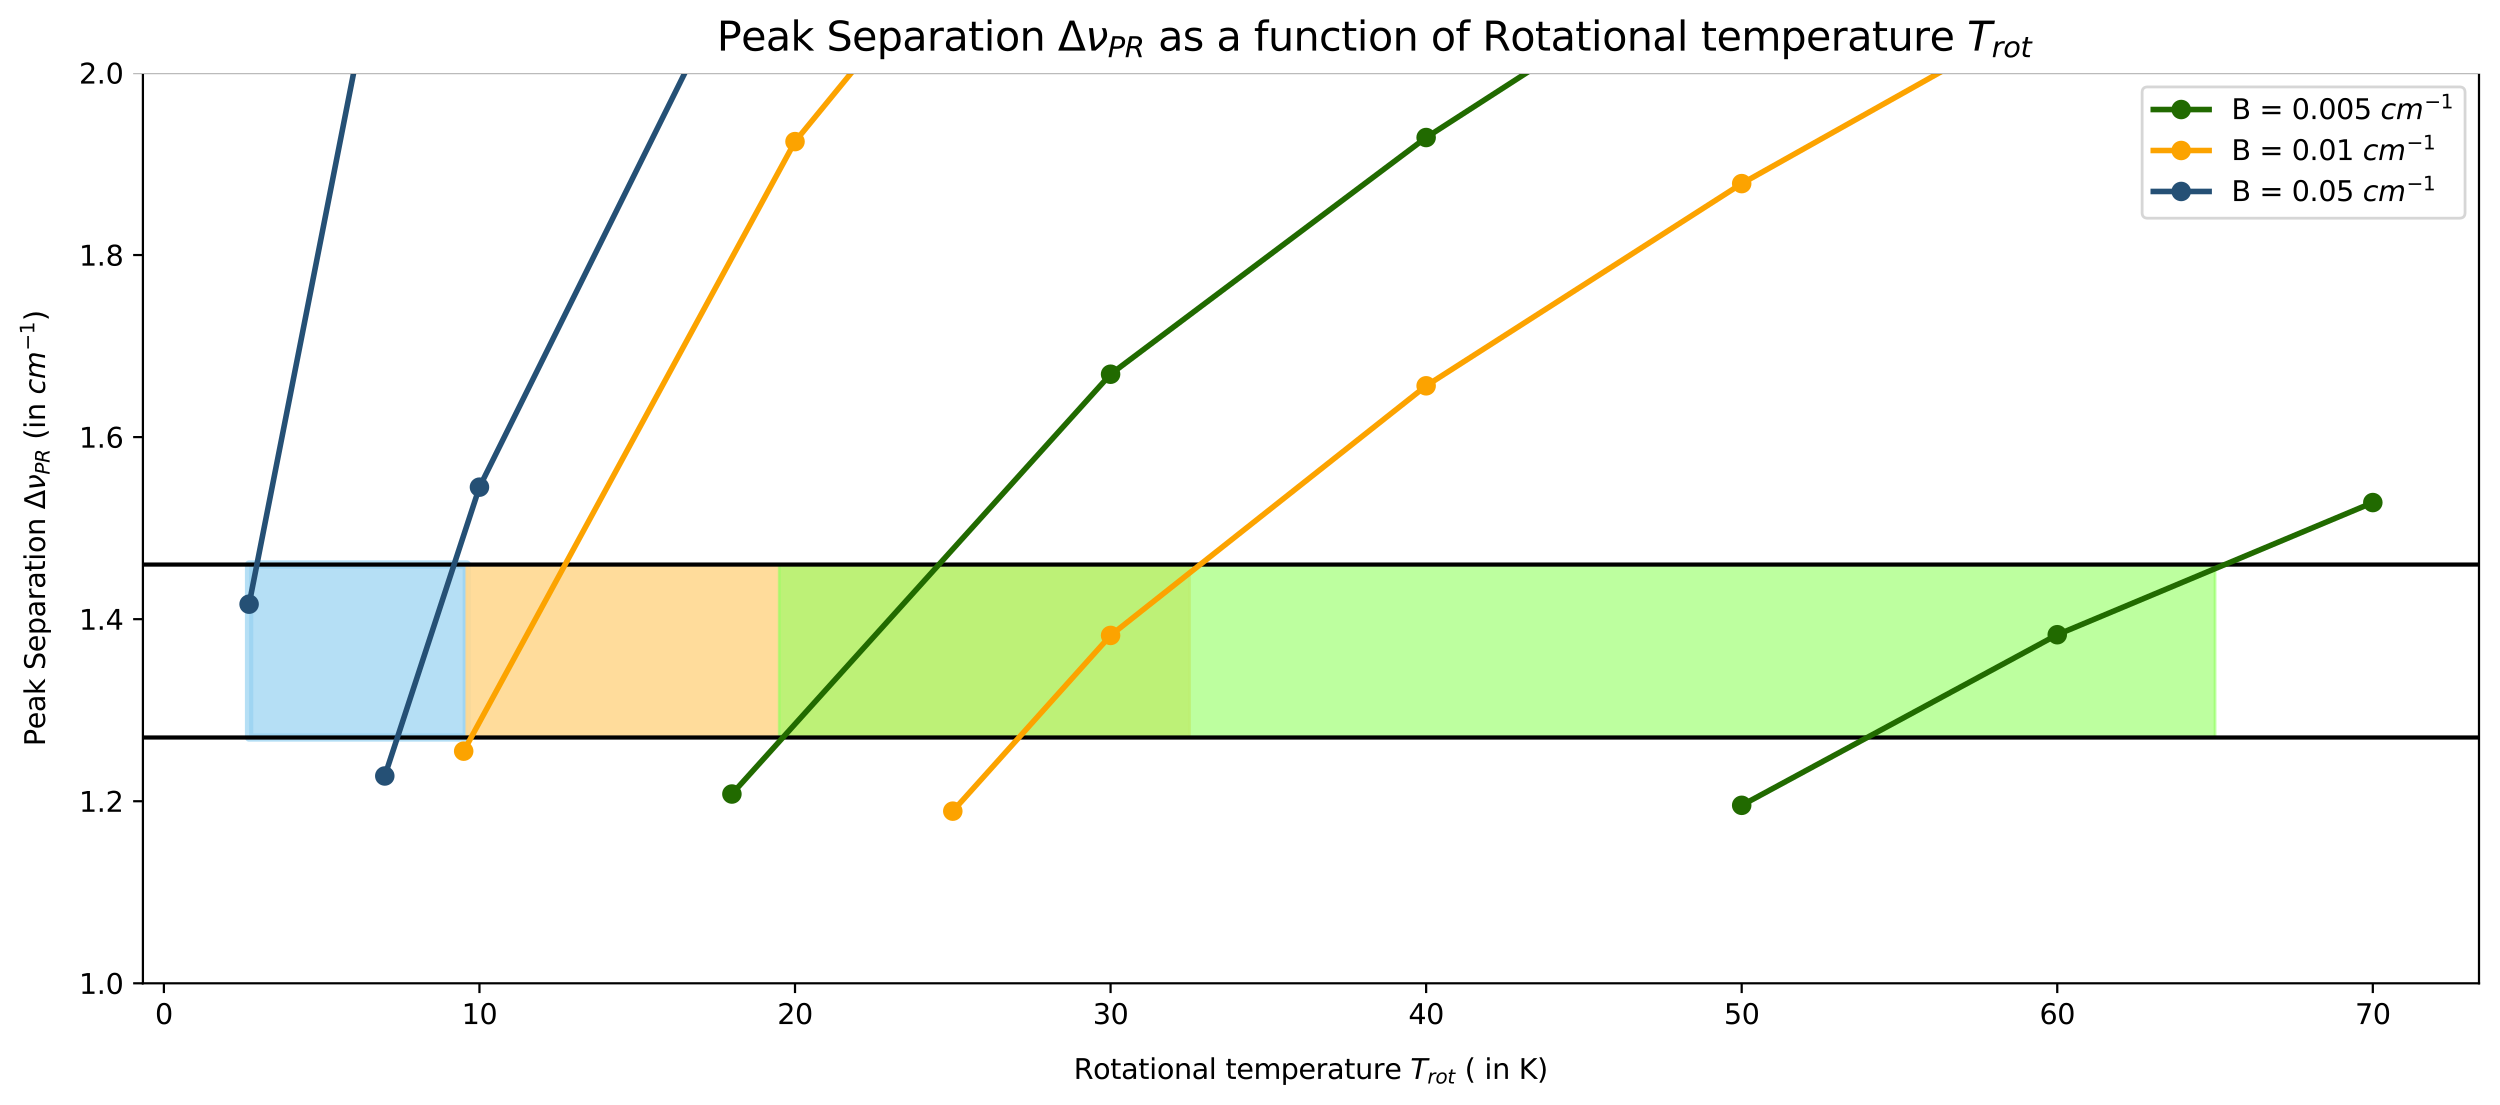 <?xml version="1.0" encoding="utf-8" standalone="no"?>
<!DOCTYPE svg PUBLIC "-//W3C//DTD SVG 1.1//EN"
  "http://www.w3.org/Graphics/SVG/1.1/DTD/svg11.dtd">
<svg height="395.882pt" version="1.1" viewBox="0 0 895.727 395.882" width="895.727pt" xmlns="http://www.w3.org/2000/svg" xmlns:xlink="http://www.w3.org/1999/xlink">
 <defs>
  <style type="text/css">*{stroke-linecap:butt;stroke-linejoin:round;}</style>
 </defs>
 <g id="figure_1">
  <g id="patch_1">
   <path d="M 0 395.882 
L 895.727 395.882 
L 895.727 0 
L 0 0 
z
" style="fill:#ffffff;"/>
  </g>
  <g id="axes_1">
   <g id="patch_2">
    <path d="M 51.203 352.304 
L 888.203 352.304 
L 888.203 26.144 
L 51.203 26.144 
z
" style="fill:#ffffff;"/>
   </g>
   <g id="patch_3">
    <path clip-path="url(#p1bd9236090)" d="M 89.249 264.241 
L 167.262 264.241 
L 167.262 202.27 
L 89.249 202.27 
z
" style="fill:#96d2f1;opacity:0.7;stroke:#96d2f1;stroke-linejoin:miter;stroke-width:3;"/>
   </g>
   <g id="patch_4">
    <path clip-path="url(#p1bd9236090)" d="M 167.262 264.241 
L 426.174 264.241 
L 426.174 202.27 
L 167.262 202.27 
z
" style="fill:#ffd890;opacity:0.9;stroke:#ffd890;stroke-linejoin:miter;"/>
   </g>
   <g id="patch_5">
    <path clip-path="url(#p1bd9236090)" d="M 279.193 264.241 
L 793.627 264.241 
L 793.627 202.27 
L 279.193 202.27 
z
" style="fill:#91ff5f;opacity:0.6;stroke:#91ff5f;stroke-linejoin:miter;"/>
   </g>
   <g id="matplotlib.axis_1">
    <g id="xtick_1">
     <g id="line2d_1">
      <defs>
       <path d="M 0 0 
L 0 3.5 
" id="m52e0d3f73a" style="stroke:#000000;stroke-width:0.8;"/>
      </defs>
      <g>
       <use style="stroke:#000000;stroke-width:0.8;" x="58.722" xlink:href="#m52e0d3f73a" y="352.304"/>
      </g>
     </g>
     <g id="text_1">
      <!-- 0 -->
      <g transform="translate(55.541 366.902)scale(0.1 -0.1)">
       <defs>
        <path d="M 2034 4250 
Q 1547 4250 1301 3770 
Q 1056 3291 1056 2328 
Q 1056 1369 1301 889 
Q 1547 409 2034 409 
Q 2525 409 2770 889 
Q 3016 1369 3016 2328 
Q 3016 3291 2770 3770 
Q 2525 4250 2034 4250 
z
M 2034 4750 
Q 2819 4750 3233 4129 
Q 3647 3509 3647 2328 
Q 3647 1150 3233 529 
Q 2819 -91 2034 -91 
Q 1250 -91 836 529 
Q 422 1150 422 2328 
Q 422 3509 836 4129 
Q 1250 4750 2034 4750 
z
" id="DejaVuSans-30" transform="scale(0.016)"/>
       </defs>
       <use xlink:href="#DejaVuSans-30"/>
      </g>
     </g>
    </g>
    <g id="xtick_2">
     <g id="line2d_2">
      <g>
       <use style="stroke:#000000;stroke-width:0.8;" x="171.784" xlink:href="#m52e0d3f73a" y="352.304"/>
      </g>
     </g>
     <g id="text_2">
      <!-- 10 -->
      <g transform="translate(165.422 366.902)scale(0.1 -0.1)">
       <defs>
        <path d="M 794 531 
L 1825 531 
L 1825 4091 
L 703 3866 
L 703 4441 
L 1819 4666 
L 2450 4666 
L 2450 531 
L 3481 531 
L 3481 0 
L 794 0 
L 794 531 
z
" id="DejaVuSans-31" transform="scale(0.016)"/>
       </defs>
       <use xlink:href="#DejaVuSans-31"/>
       <use x="63.623" xlink:href="#DejaVuSans-30"/>
      </g>
     </g>
    </g>
    <g id="xtick_3">
     <g id="line2d_3">
      <g>
       <use style="stroke:#000000;stroke-width:0.8;" x="284.846" xlink:href="#m52e0d3f73a" y="352.304"/>
      </g>
     </g>
     <g id="text_3">
      <!-- 20 -->
      <g transform="translate(278.484 366.902)scale(0.1 -0.1)">
       <defs>
        <path d="M 1228 531 
L 3431 531 
L 3431 0 
L 469 0 
L 469 531 
Q 828 903 1448 1529 
Q 2069 2156 2228 2338 
Q 2531 2678 2651 2914 
Q 2772 3150 2772 3378 
Q 2772 3750 2511 3984 
Q 2250 4219 1831 4219 
Q 1534 4219 1204 4116 
Q 875 4013 500 3803 
L 500 4441 
Q 881 4594 1212 4672 
Q 1544 4750 1819 4750 
Q 2544 4750 2975 4387 
Q 3406 4025 3406 3419 
Q 3406 3131 3298 2873 
Q 3191 2616 2906 2266 
Q 2828 2175 2409 1742 
Q 1991 1309 1228 531 
z
" id="DejaVuSans-32" transform="scale(0.016)"/>
       </defs>
       <use xlink:href="#DejaVuSans-32"/>
       <use x="63.623" xlink:href="#DejaVuSans-30"/>
      </g>
     </g>
    </g>
    <g id="xtick_4">
     <g id="line2d_4">
      <g>
       <use style="stroke:#000000;stroke-width:0.8;" x="397.909" xlink:href="#m52e0d3f73a" y="352.304"/>
      </g>
     </g>
     <g id="text_4">
      <!-- 30 -->
      <g transform="translate(391.546 366.902)scale(0.1 -0.1)">
       <defs>
        <path d="M 2597 2516 
Q 3050 2419 3304 2112 
Q 3559 1806 3559 1356 
Q 3559 666 3084 287 
Q 2609 -91 1734 -91 
Q 1441 -91 1130 -33 
Q 819 25 488 141 
L 488 750 
Q 750 597 1062 519 
Q 1375 441 1716 441 
Q 2309 441 2620 675 
Q 2931 909 2931 1356 
Q 2931 1769 2642 2001 
Q 2353 2234 1838 2234 
L 1294 2234 
L 1294 2753 
L 1863 2753 
Q 2328 2753 2575 2939 
Q 2822 3125 2822 3475 
Q 2822 3834 2567 4026 
Q 2313 4219 1838 4219 
Q 1578 4219 1281 4162 
Q 984 4106 628 3988 
L 628 4550 
Q 988 4650 1302 4700 
Q 1616 4750 1894 4750 
Q 2613 4750 3031 4423 
Q 3450 4097 3450 3541 
Q 3450 3153 3228 2886 
Q 3006 2619 2597 2516 
z
" id="DejaVuSans-33" transform="scale(0.016)"/>
       </defs>
       <use xlink:href="#DejaVuSans-33"/>
       <use x="63.623" xlink:href="#DejaVuSans-30"/>
      </g>
     </g>
    </g>
    <g id="xtick_5">
     <g id="line2d_5">
      <g>
       <use style="stroke:#000000;stroke-width:0.8;" x="510.971" xlink:href="#m52e0d3f73a" y="352.304"/>
      </g>
     </g>
     <g id="text_5">
      <!-- 40 -->
      <g transform="translate(504.608 366.902)scale(0.1 -0.1)">
       <defs>
        <path d="M 2419 4116 
L 825 1625 
L 2419 1625 
L 2419 4116 
z
M 2253 4666 
L 3047 4666 
L 3047 1625 
L 3713 1625 
L 3713 1100 
L 3047 1100 
L 3047 0 
L 2419 0 
L 2419 1100 
L 313 1100 
L 313 1709 
L 2253 4666 
z
" id="DejaVuSans-34" transform="scale(0.016)"/>
       </defs>
       <use xlink:href="#DejaVuSans-34"/>
       <use x="63.623" xlink:href="#DejaVuSans-30"/>
      </g>
     </g>
    </g>
    <g id="xtick_6">
     <g id="line2d_6">
      <g>
       <use style="stroke:#000000;stroke-width:0.8;" x="624.033" xlink:href="#m52e0d3f73a" y="352.304"/>
      </g>
     </g>
     <g id="text_6">
      <!-- 50 -->
      <g transform="translate(617.671 366.902)scale(0.1 -0.1)">
       <defs>
        <path d="M 691 4666 
L 3169 4666 
L 3169 4134 
L 1269 4134 
L 1269 2991 
Q 1406 3038 1543 3061 
Q 1681 3084 1819 3084 
Q 2600 3084 3056 2656 
Q 3513 2228 3513 1497 
Q 3513 744 3044 326 
Q 2575 -91 1722 -91 
Q 1428 -91 1123 -41 
Q 819 9 494 109 
L 494 744 
Q 775 591 1075 516 
Q 1375 441 1709 441 
Q 2250 441 2565 725 
Q 2881 1009 2881 1497 
Q 2881 1984 2565 2268 
Q 2250 2553 1709 2553 
Q 1456 2553 1204 2497 
Q 953 2441 691 2322 
L 691 4666 
z
" id="DejaVuSans-35" transform="scale(0.016)"/>
       </defs>
       <use xlink:href="#DejaVuSans-35"/>
       <use x="63.623" xlink:href="#DejaVuSans-30"/>
      </g>
     </g>
    </g>
    <g id="xtick_7">
     <g id="line2d_7">
      <g>
       <use style="stroke:#000000;stroke-width:0.8;" x="737.095" xlink:href="#m52e0d3f73a" y="352.304"/>
      </g>
     </g>
     <g id="text_7">
      <!-- 60 -->
      <g transform="translate(730.733 366.902)scale(0.1 -0.1)">
       <defs>
        <path d="M 2113 2584 
Q 1688 2584 1439 2293 
Q 1191 2003 1191 1497 
Q 1191 994 1439 701 
Q 1688 409 2113 409 
Q 2538 409 2786 701 
Q 3034 994 3034 1497 
Q 3034 2003 2786 2293 
Q 2538 2584 2113 2584 
z
M 3366 4563 
L 3366 3988 
Q 3128 4100 2886 4159 
Q 2644 4219 2406 4219 
Q 1781 4219 1451 3797 
Q 1122 3375 1075 2522 
Q 1259 2794 1537 2939 
Q 1816 3084 2150 3084 
Q 2853 3084 3261 2657 
Q 3669 2231 3669 1497 
Q 3669 778 3244 343 
Q 2819 -91 2113 -91 
Q 1303 -91 875 529 
Q 447 1150 447 2328 
Q 447 3434 972 4092 
Q 1497 4750 2381 4750 
Q 2619 4750 2861 4703 
Q 3103 4656 3366 4563 
z
" id="DejaVuSans-36" transform="scale(0.016)"/>
       </defs>
       <use xlink:href="#DejaVuSans-36"/>
       <use x="63.623" xlink:href="#DejaVuSans-30"/>
      </g>
     </g>
    </g>
    <g id="xtick_8">
     <g id="line2d_8">
      <g>
       <use style="stroke:#000000;stroke-width:0.8;" x="850.158" xlink:href="#m52e0d3f73a" y="352.304"/>
      </g>
     </g>
     <g id="text_8">
      <!-- 70 -->
      <g transform="translate(843.795 366.902)scale(0.1 -0.1)">
       <defs>
        <path d="M 525 4666 
L 3525 4666 
L 3525 4397 
L 1831 0 
L 1172 0 
L 2766 4134 
L 525 4134 
L 525 4666 
z
" id="DejaVuSans-37" transform="scale(0.016)"/>
       </defs>
       <use xlink:href="#DejaVuSans-37"/>
       <use x="63.623" xlink:href="#DejaVuSans-30"/>
      </g>
     </g>
    </g>
    <g id="text_9">
     <!-- Rotational temperature $T_{rot}$ ( in K) -->
     <g transform="translate(384.703 386.582)scale(0.1 -0.1)">
      <defs>
       <path d="M 2841 2188 
Q 3044 2119 3236 1894 
Q 3428 1669 3622 1275 
L 4263 0 
L 3584 0 
L 2988 1197 
Q 2756 1666 2539 1819 
Q 2322 1972 1947 1972 
L 1259 1972 
L 1259 0 
L 628 0 
L 628 4666 
L 2053 4666 
Q 2853 4666 3247 4331 
Q 3641 3997 3641 3322 
Q 3641 2881 3436 2590 
Q 3231 2300 2841 2188 
z
M 1259 4147 
L 1259 2491 
L 2053 2491 
Q 2509 2491 2742 2702 
Q 2975 2913 2975 3322 
Q 2975 3731 2742 3939 
Q 2509 4147 2053 4147 
L 1259 4147 
z
" id="DejaVuSans-52" transform="scale(0.016)"/>
       <path d="M 1959 3097 
Q 1497 3097 1228 2736 
Q 959 2375 959 1747 
Q 959 1119 1226 758 
Q 1494 397 1959 397 
Q 2419 397 2687 759 
Q 2956 1122 2956 1747 
Q 2956 2369 2687 2733 
Q 2419 3097 1959 3097 
z
M 1959 3584 
Q 2709 3584 3137 3096 
Q 3566 2609 3566 1747 
Q 3566 888 3137 398 
Q 2709 -91 1959 -91 
Q 1206 -91 779 398 
Q 353 888 353 1747 
Q 353 2609 779 3096 
Q 1206 3584 1959 3584 
z
" id="DejaVuSans-6f" transform="scale(0.016)"/>
       <path d="M 1172 4494 
L 1172 3500 
L 2356 3500 
L 2356 3053 
L 1172 3053 
L 1172 1153 
Q 1172 725 1289 603 
Q 1406 481 1766 481 
L 2356 481 
L 2356 0 
L 1766 0 
Q 1100 0 847 248 
Q 594 497 594 1153 
L 594 3053 
L 172 3053 
L 172 3500 
L 594 3500 
L 594 4494 
L 1172 4494 
z
" id="DejaVuSans-74" transform="scale(0.016)"/>
       <path d="M 2194 1759 
Q 1497 1759 1228 1600 
Q 959 1441 959 1056 
Q 959 750 1161 570 
Q 1363 391 1709 391 
Q 2188 391 2477 730 
Q 2766 1069 2766 1631 
L 2766 1759 
L 2194 1759 
z
M 3341 1997 
L 3341 0 
L 2766 0 
L 2766 531 
Q 2569 213 2275 61 
Q 1981 -91 1556 -91 
Q 1019 -91 701 211 
Q 384 513 384 1019 
Q 384 1609 779 1909 
Q 1175 2209 1959 2209 
L 2766 2209 
L 2766 2266 
Q 2766 2663 2505 2880 
Q 2244 3097 1772 3097 
Q 1472 3097 1187 3025 
Q 903 2953 641 2809 
L 641 3341 
Q 956 3463 1253 3523 
Q 1550 3584 1831 3584 
Q 2591 3584 2966 3190 
Q 3341 2797 3341 1997 
z
" id="DejaVuSans-61" transform="scale(0.016)"/>
       <path d="M 603 3500 
L 1178 3500 
L 1178 0 
L 603 0 
L 603 3500 
z
M 603 4863 
L 1178 4863 
L 1178 4134 
L 603 4134 
L 603 4863 
z
" id="DejaVuSans-69" transform="scale(0.016)"/>
       <path d="M 3513 2113 
L 3513 0 
L 2938 0 
L 2938 2094 
Q 2938 2591 2744 2837 
Q 2550 3084 2163 3084 
Q 1697 3084 1428 2787 
Q 1159 2491 1159 1978 
L 1159 0 
L 581 0 
L 581 3500 
L 1159 3500 
L 1159 2956 
Q 1366 3272 1645 3428 
Q 1925 3584 2291 3584 
Q 2894 3584 3203 3211 
Q 3513 2838 3513 2113 
z
" id="DejaVuSans-6e" transform="scale(0.016)"/>
       <path d="M 603 4863 
L 1178 4863 
L 1178 0 
L 603 0 
L 603 4863 
z
" id="DejaVuSans-6c" transform="scale(0.016)"/>
       <path id="DejaVuSans-20" transform="scale(0.016)"/>
       <path d="M 3597 1894 
L 3597 1613 
L 953 1613 
Q 991 1019 1311 708 
Q 1631 397 2203 397 
Q 2534 397 2845 478 
Q 3156 559 3463 722 
L 3463 178 
Q 3153 47 2828 -22 
Q 2503 -91 2169 -91 
Q 1331 -91 842 396 
Q 353 884 353 1716 
Q 353 2575 817 3079 
Q 1281 3584 2069 3584 
Q 2775 3584 3186 3129 
Q 3597 2675 3597 1894 
z
M 3022 2063 
Q 3016 2534 2758 2815 
Q 2500 3097 2075 3097 
Q 1594 3097 1305 2825 
Q 1016 2553 972 2059 
L 3022 2063 
z
" id="DejaVuSans-65" transform="scale(0.016)"/>
       <path d="M 3328 2828 
Q 3544 3216 3844 3400 
Q 4144 3584 4550 3584 
Q 5097 3584 5394 3201 
Q 5691 2819 5691 2113 
L 5691 0 
L 5113 0 
L 5113 2094 
Q 5113 2597 4934 2840 
Q 4756 3084 4391 3084 
Q 3944 3084 3684 2787 
Q 3425 2491 3425 1978 
L 3425 0 
L 2847 0 
L 2847 2094 
Q 2847 2600 2669 2842 
Q 2491 3084 2119 3084 
Q 1678 3084 1418 2786 
Q 1159 2488 1159 1978 
L 1159 0 
L 581 0 
L 581 3500 
L 1159 3500 
L 1159 2956 
Q 1356 3278 1631 3431 
Q 1906 3584 2284 3584 
Q 2666 3584 2933 3390 
Q 3200 3197 3328 2828 
z
" id="DejaVuSans-6d" transform="scale(0.016)"/>
       <path d="M 1159 525 
L 1159 -1331 
L 581 -1331 
L 581 3500 
L 1159 3500 
L 1159 2969 
Q 1341 3281 1617 3432 
Q 1894 3584 2278 3584 
Q 2916 3584 3314 3078 
Q 3713 2572 3713 1747 
Q 3713 922 3314 415 
Q 2916 -91 2278 -91 
Q 1894 -91 1617 61 
Q 1341 213 1159 525 
z
M 3116 1747 
Q 3116 2381 2855 2742 
Q 2594 3103 2138 3103 
Q 1681 3103 1420 2742 
Q 1159 2381 1159 1747 
Q 1159 1113 1420 752 
Q 1681 391 2138 391 
Q 2594 391 2855 752 
Q 3116 1113 3116 1747 
z
" id="DejaVuSans-70" transform="scale(0.016)"/>
       <path d="M 2631 2963 
Q 2534 3019 2420 3045 
Q 2306 3072 2169 3072 
Q 1681 3072 1420 2755 
Q 1159 2438 1159 1844 
L 1159 0 
L 581 0 
L 581 3500 
L 1159 3500 
L 1159 2956 
Q 1341 3275 1631 3429 
Q 1922 3584 2338 3584 
Q 2397 3584 2469 3576 
Q 2541 3569 2628 3553 
L 2631 2963 
z
" id="DejaVuSans-72" transform="scale(0.016)"/>
       <path d="M 544 1381 
L 544 3500 
L 1119 3500 
L 1119 1403 
Q 1119 906 1312 657 
Q 1506 409 1894 409 
Q 2359 409 2629 706 
Q 2900 1003 2900 1516 
L 2900 3500 
L 3475 3500 
L 3475 0 
L 2900 0 
L 2900 538 
Q 2691 219 2414 64 
Q 2138 -91 1772 -91 
Q 1169 -91 856 284 
Q 544 659 544 1381 
z
M 1991 3584 
L 1991 3584 
z
" id="DejaVuSans-75" transform="scale(0.016)"/>
       <path d="M 378 4666 
L 4325 4666 
L 4225 4134 
L 2559 4134 
L 1759 0 
L 1125 0 
L 1925 4134 
L 275 4134 
L 378 4666 
z
" id="DejaVuSans-Oblique-54" transform="scale(0.016)"/>
       <path d="M 2853 2969 
Q 2766 3016 2653 3041 
Q 2541 3066 2413 3066 
Q 1953 3066 1609 2717 
Q 1266 2369 1153 1784 
L 800 0 
L 225 0 
L 909 3500 
L 1484 3500 
L 1375 2956 
Q 1603 3259 1920 3421 
Q 2238 3584 2597 3584 
Q 2691 3584 2781 3573 
Q 2872 3563 2963 3538 
L 2853 2969 
z
" id="DejaVuSans-Oblique-72" transform="scale(0.016)"/>
       <path d="M 1625 -91 
Q 1009 -91 651 289 
Q 294 669 294 1325 
Q 294 1706 417 2101 
Q 541 2497 738 2766 
Q 1047 3184 1428 3384 
Q 1809 3584 2291 3584 
Q 2888 3584 3255 3212 
Q 3622 2841 3622 2241 
Q 3622 1825 3500 1412 
Q 3378 1000 3181 728 
Q 2875 309 2494 109 
Q 2113 -91 1625 -91 
z
M 891 1344 
Q 891 869 1089 633 
Q 1288 397 1691 397 
Q 2269 397 2648 901 
Q 3028 1406 3028 2181 
Q 3028 2634 2825 2865 
Q 2622 3097 2228 3097 
Q 1903 3097 1650 2945 
Q 1397 2794 1197 2484 
Q 1050 2253 970 1956 
Q 891 1659 891 1344 
z
" id="DejaVuSans-Oblique-6f" transform="scale(0.016)"/>
       <path d="M 2706 3500 
L 2619 3053 
L 1472 3053 
L 1100 1153 
Q 1081 1047 1072 975 
Q 1063 903 1063 863 
Q 1063 663 1183 572 
Q 1303 481 1569 481 
L 2150 481 
L 2053 0 
L 1503 0 
Q 991 0 739 200 
Q 488 400 488 806 
Q 488 878 497 964 
Q 506 1050 525 1153 
L 897 3053 
L 409 3053 
L 500 3500 
L 978 3500 
L 1172 4494 
L 1747 4494 
L 1556 3500 
L 2706 3500 
z
" id="DejaVuSans-Oblique-74" transform="scale(0.016)"/>
       <path d="M 1984 4856 
Q 1566 4138 1362 3434 
Q 1159 2731 1159 2009 
Q 1159 1288 1364 580 
Q 1569 -128 1984 -844 
L 1484 -844 
Q 1016 -109 783 600 
Q 550 1309 550 2009 
Q 550 2706 781 3412 
Q 1013 4119 1484 4856 
L 1984 4856 
z
" id="DejaVuSans-28" transform="scale(0.016)"/>
       <path d="M 628 4666 
L 1259 4666 
L 1259 2694 
L 3353 4666 
L 4166 4666 
L 1850 2491 
L 4331 0 
L 3500 0 
L 1259 2247 
L 1259 0 
L 628 0 
L 628 4666 
z
" id="DejaVuSans-4b" transform="scale(0.016)"/>
       <path d="M 513 4856 
L 1013 4856 
Q 1481 4119 1714 3412 
Q 1947 2706 1947 2009 
Q 1947 1309 1714 600 
Q 1481 -109 1013 -844 
L 513 -844 
Q 928 -128 1133 580 
Q 1338 1288 1338 2009 
Q 1338 2731 1133 3434 
Q 928 4138 513 4856 
z
" id="DejaVuSans-29" transform="scale(0.016)"/>
      </defs>
      <use transform="translate(0 0.016)" xlink:href="#DejaVuSans-52"/>
      <use transform="translate(69.482 0.016)" xlink:href="#DejaVuSans-6f"/>
      <use transform="translate(130.664 0.016)" xlink:href="#DejaVuSans-74"/>
      <use transform="translate(169.873 0.016)" xlink:href="#DejaVuSans-61"/>
      <use transform="translate(231.152 0.016)" xlink:href="#DejaVuSans-74"/>
      <use transform="translate(270.361 0.016)" xlink:href="#DejaVuSans-69"/>
      <use transform="translate(298.145 0.016)" xlink:href="#DejaVuSans-6f"/>
      <use transform="translate(359.326 0.016)" xlink:href="#DejaVuSans-6e"/>
      <use transform="translate(422.705 0.016)" xlink:href="#DejaVuSans-61"/>
      <use transform="translate(483.984 0.016)" xlink:href="#DejaVuSans-6c"/>
      <use transform="translate(511.768 0.016)" xlink:href="#DejaVuSans-20"/>
      <use transform="translate(543.555 0.016)" xlink:href="#DejaVuSans-74"/>
      <use transform="translate(582.764 0.016)" xlink:href="#DejaVuSans-65"/>
      <use transform="translate(644.287 0.016)" xlink:href="#DejaVuSans-6d"/>
      <use transform="translate(741.699 0.016)" xlink:href="#DejaVuSans-70"/>
      <use transform="translate(805.176 0.016)" xlink:href="#DejaVuSans-65"/>
      <use transform="translate(866.699 0.016)" xlink:href="#DejaVuSans-72"/>
      <use transform="translate(907.812 0.016)" xlink:href="#DejaVuSans-61"/>
      <use transform="translate(969.092 0.016)" xlink:href="#DejaVuSans-74"/>
      <use transform="translate(1008.301 0.016)" xlink:href="#DejaVuSans-75"/>
      <use transform="translate(1071.68 0.016)" xlink:href="#DejaVuSans-72"/>
      <use transform="translate(1112.793 0.016)" xlink:href="#DejaVuSans-65"/>
      <use transform="translate(1174.316 0.016)" xlink:href="#DejaVuSans-20"/>
      <use transform="translate(1206.104 0.016)" xlink:href="#DejaVuSans-Oblique-54"/>
      <use transform="translate(1267.188 -16.391)scale(0.7)" xlink:href="#DejaVuSans-Oblique-72"/>
      <use transform="translate(1295.967 -16.391)scale(0.7)" xlink:href="#DejaVuSans-Oblique-6f"/>
      <use transform="translate(1338.794 -16.391)scale(0.7)" xlink:href="#DejaVuSans-Oblique-74"/>
      <use transform="translate(1368.975 0.016)" xlink:href="#DejaVuSans-20"/>
      <use transform="translate(1400.762 0.016)" xlink:href="#DejaVuSans-28"/>
      <use transform="translate(1439.775 0.016)" xlink:href="#DejaVuSans-20"/>
      <use transform="translate(1471.562 0.016)" xlink:href="#DejaVuSans-69"/>
      <use transform="translate(1499.346 0.016)" xlink:href="#DejaVuSans-6e"/>
      <use transform="translate(1562.725 0.016)" xlink:href="#DejaVuSans-20"/>
      <use transform="translate(1594.512 0.016)" xlink:href="#DejaVuSans-4b"/>
      <use transform="translate(1660.088 0.016)" xlink:href="#DejaVuSans-29"/>
     </g>
    </g>
   </g>
   <g id="matplotlib.axis_2">
    <g id="ytick_1">
     <g id="line2d_9">
      <defs>
       <path d="M 0 0 
L -3.5 0 
" id="mdbff231bbb" style="stroke:#000000;stroke-width:0.8;"/>
      </defs>
      <g>
       <use style="stroke:#000000;stroke-width:0.8;" x="51.203" xlink:href="#mdbff231bbb" y="352.304"/>
      </g>
     </g>
     <g id="text_10">
      <!-- 1.0 -->
      <g transform="translate(28.3 356.103)scale(0.1 -0.1)">
       <defs>
        <path d="M 684 794 
L 1344 794 
L 1344 0 
L 684 0 
L 684 794 
z
" id="DejaVuSans-2e" transform="scale(0.016)"/>
       </defs>
       <use xlink:href="#DejaVuSans-31"/>
       <use x="63.623" xlink:href="#DejaVuSans-2e"/>
       <use x="95.41" xlink:href="#DejaVuSans-30"/>
      </g>
     </g>
    </g>
    <g id="ytick_2">
     <g id="line2d_10">
      <g>
       <use style="stroke:#000000;stroke-width:0.8;" x="51.203" xlink:href="#mdbff231bbb" y="287.072"/>
      </g>
     </g>
     <g id="text_11">
      <!-- 1.2 -->
      <g transform="translate(28.3 290.871)scale(0.1 -0.1)">
       <use xlink:href="#DejaVuSans-31"/>
       <use x="63.623" xlink:href="#DejaVuSans-2e"/>
       <use x="95.41" xlink:href="#DejaVuSans-32"/>
      </g>
     </g>
    </g>
    <g id="ytick_3">
     <g id="line2d_11">
      <g>
       <use style="stroke:#000000;stroke-width:0.8;" x="51.203" xlink:href="#mdbff231bbb" y="221.84"/>
      </g>
     </g>
     <g id="text_12">
      <!-- 1.4 -->
      <g transform="translate(28.3 225.639)scale(0.1 -0.1)">
       <use xlink:href="#DejaVuSans-31"/>
       <use x="63.623" xlink:href="#DejaVuSans-2e"/>
       <use x="95.41" xlink:href="#DejaVuSans-34"/>
      </g>
     </g>
    </g>
    <g id="ytick_4">
     <g id="line2d_12">
      <g>
       <use style="stroke:#000000;stroke-width:0.8;" x="51.203" xlink:href="#mdbff231bbb" y="156.608"/>
      </g>
     </g>
     <g id="text_13">
      <!-- 1.6 -->
      <g transform="translate(28.3 160.407)scale(0.1 -0.1)">
       <use xlink:href="#DejaVuSans-31"/>
       <use x="63.623" xlink:href="#DejaVuSans-2e"/>
       <use x="95.41" xlink:href="#DejaVuSans-36"/>
      </g>
     </g>
    </g>
    <g id="ytick_5">
     <g id="line2d_13">
      <g>
       <use style="stroke:#000000;stroke-width:0.8;" x="51.203" xlink:href="#mdbff231bbb" y="91.376"/>
      </g>
     </g>
     <g id="text_14">
      <!-- 1.8 -->
      <g transform="translate(28.3 95.175)scale(0.1 -0.1)">
       <defs>
        <path d="M 2034 2216 
Q 1584 2216 1326 1975 
Q 1069 1734 1069 1313 
Q 1069 891 1326 650 
Q 1584 409 2034 409 
Q 2484 409 2743 651 
Q 3003 894 3003 1313 
Q 3003 1734 2745 1975 
Q 2488 2216 2034 2216 
z
M 1403 2484 
Q 997 2584 770 2862 
Q 544 3141 544 3541 
Q 544 4100 942 4425 
Q 1341 4750 2034 4750 
Q 2731 4750 3128 4425 
Q 3525 4100 3525 3541 
Q 3525 3141 3298 2862 
Q 3072 2584 2669 2484 
Q 3125 2378 3379 2068 
Q 3634 1759 3634 1313 
Q 3634 634 3220 271 
Q 2806 -91 2034 -91 
Q 1263 -91 848 271 
Q 434 634 434 1313 
Q 434 1759 690 2068 
Q 947 2378 1403 2484 
z
M 1172 3481 
Q 1172 3119 1398 2916 
Q 1625 2713 2034 2713 
Q 2441 2713 2670 2916 
Q 2900 3119 2900 3481 
Q 2900 3844 2670 4047 
Q 2441 4250 2034 4250 
Q 1625 4250 1398 4047 
Q 1172 3844 1172 3481 
z
" id="DejaVuSans-38" transform="scale(0.016)"/>
       </defs>
       <use xlink:href="#DejaVuSans-31"/>
       <use x="63.623" xlink:href="#DejaVuSans-2e"/>
       <use x="95.41" xlink:href="#DejaVuSans-38"/>
      </g>
     </g>
    </g>
    <g id="ytick_6">
     <g id="line2d_14">
      <g>
       <use style="stroke:#000000;stroke-width:0.8;" x="51.203" xlink:href="#mdbff231bbb" y="26.144"/>
      </g>
     </g>
     <g id="text_15">
      <!-- 2.0 -->
      <g transform="translate(28.3 29.943)scale(0.1 -0.1)">
       <use xlink:href="#DejaVuSans-32"/>
       <use x="63.623" xlink:href="#DejaVuSans-2e"/>
       <use x="95.41" xlink:href="#DejaVuSans-30"/>
      </g>
     </g>
    </g>
    <g id="text_16">
     <!-- Peak Separation $\Delta \nu_{PR}$ (in $cm^{-1}$) -->
     <g transform="translate(16.2 267.324)rotate(-90)scale(0.1 -0.1)">
      <defs>
       <path d="M 1259 4147 
L 1259 2394 
L 2053 2394 
Q 2494 2394 2734 2622 
Q 2975 2850 2975 3272 
Q 2975 3691 2734 3919 
Q 2494 4147 2053 4147 
L 1259 4147 
z
M 628 4666 
L 2053 4666 
Q 2838 4666 3239 4311 
Q 3641 3956 3641 3272 
Q 3641 2581 3239 2228 
Q 2838 1875 2053 1875 
L 1259 1875 
L 1259 0 
L 628 0 
L 628 4666 
z
" id="DejaVuSans-50" transform="scale(0.016)"/>
       <path d="M 581 4863 
L 1159 4863 
L 1159 1991 
L 2875 3500 
L 3609 3500 
L 1753 1863 
L 3688 0 
L 2938 0 
L 1159 1709 
L 1159 0 
L 581 0 
L 581 4863 
z
" id="DejaVuSans-6b" transform="scale(0.016)"/>
       <path d="M 3425 4513 
L 3425 3897 
Q 3066 4069 2747 4153 
Q 2428 4238 2131 4238 
Q 1616 4238 1336 4038 
Q 1056 3838 1056 3469 
Q 1056 3159 1242 3001 
Q 1428 2844 1947 2747 
L 2328 2669 
Q 3034 2534 3370 2195 
Q 3706 1856 3706 1288 
Q 3706 609 3251 259 
Q 2797 -91 1919 -91 
Q 1588 -91 1214 -16 
Q 841 59 441 206 
L 441 856 
Q 825 641 1194 531 
Q 1563 422 1919 422 
Q 2459 422 2753 634 
Q 3047 847 3047 1241 
Q 3047 1584 2836 1778 
Q 2625 1972 2144 2069 
L 1759 2144 
Q 1053 2284 737 2584 
Q 422 2884 422 3419 
Q 422 4038 858 4394 
Q 1294 4750 2059 4750 
Q 2388 4750 2728 4690 
Q 3069 4631 3425 4513 
z
" id="DejaVuSans-53" transform="scale(0.016)"/>
       <path d="M 2188 4044 
L 906 525 
L 3472 525 
L 2188 4044 
z
M 50 0 
L 1831 4666 
L 2547 4666 
L 4325 0 
L 50 0 
z
" id="DejaVuSans-394" transform="scale(0.016)"/>
       <path d="M 959 0 
L 572 3500 
L 1191 3500 
L 1522 563 
Q 1972 950 2391 1488 
Q 2706 1891 2788 2241 
Q 2825 2406 2809 2719 
Q 2794 3091 2544 3500 
L 3125 3500 
L 3125 3500 
Q 3288 3222 3353 2834 
Q 3416 2478 3369 2234 
Q 3250 1622 2719 1075 
Q 2025 363 1572 0 
L 959 0 
z
" id="DejaVuSans-Oblique-3bd" transform="scale(0.016)"/>
       <path d="M 1081 4666 
L 2541 4666 
Q 3178 4666 3512 4369 
Q 3847 4072 3847 3500 
Q 3847 2731 3353 2303 
Q 2859 1875 1966 1875 
L 1172 1875 
L 806 0 
L 172 0 
L 1081 4666 
z
M 1613 4147 
L 1275 2394 
L 2069 2394 
Q 2606 2394 2893 2669 
Q 3181 2944 3181 3456 
Q 3181 3784 2986 3965 
Q 2791 4147 2438 4147 
L 1613 4147 
z
" id="DejaVuSans-Oblique-50" transform="scale(0.016)"/>
       <path d="M 1613 4147 
L 1294 2491 
L 2106 2491 
Q 2584 2491 2879 2755 
Q 3175 3019 3175 3444 
Q 3175 3784 2976 3965 
Q 2778 4147 2406 4147 
L 1613 4147 
z
M 2772 2241 
Q 2972 2194 3105 2009 
Q 3238 1825 3413 1275 
L 3809 0 
L 3144 0 
L 2778 1197 
Q 2638 1659 2453 1815 
Q 2269 1972 1888 1972 
L 1191 1972 
L 806 0 
L 172 0 
L 1081 4666 
L 2503 4666 
Q 3150 4666 3495 4373 
Q 3841 4081 3841 3531 
Q 3841 3044 3547 2687 
Q 3253 2331 2772 2241 
z
" id="DejaVuSans-Oblique-52" transform="scale(0.016)"/>
       <path d="M 3431 3366 
L 3316 2797 
Q 3109 2947 2876 3022 
Q 2644 3097 2394 3097 
Q 2119 3097 1870 3000 
Q 1622 2903 1453 2725 
Q 1184 2453 1037 2087 
Q 891 1722 891 1331 
Q 891 859 1127 628 
Q 1363 397 1844 397 
Q 2081 397 2348 469 
Q 2616 541 2906 684 
L 2797 116 
Q 2547 13 2283 -39 
Q 2019 -91 1741 -91 
Q 1044 -91 669 257 
Q 294 606 294 1253 
Q 294 1797 489 2255 
Q 684 2713 1069 3078 
Q 1331 3328 1684 3456 
Q 2038 3584 2456 3584 
Q 2700 3584 2940 3529 
Q 3181 3475 3431 3366 
z
" id="DejaVuSans-Oblique-63" transform="scale(0.016)"/>
       <path d="M 5747 2113 
L 5338 0 
L 4763 0 
L 5166 2094 
Q 5191 2228 5203 2325 
Q 5216 2422 5216 2491 
Q 5216 2772 5059 2928 
Q 4903 3084 4622 3084 
Q 4203 3084 3875 2770 
Q 3547 2456 3450 1953 
L 3066 0 
L 2491 0 
L 2900 2094 
Q 2925 2209 2937 2307 
Q 2950 2406 2950 2484 
Q 2950 2769 2794 2926 
Q 2638 3084 2363 3084 
Q 1938 3084 1609 2770 
Q 1281 2456 1184 1953 
L 800 0 
L 225 0 
L 909 3500 
L 1484 3500 
L 1375 2956 
Q 1609 3263 1923 3423 
Q 2238 3584 2597 3584 
Q 2978 3584 3223 3384 
Q 3469 3184 3519 2828 
Q 3781 3197 4126 3390 
Q 4472 3584 4856 3584 
Q 5306 3584 5551 3325 
Q 5797 3066 5797 2591 
Q 5797 2488 5784 2364 
Q 5772 2241 5747 2113 
z
" id="DejaVuSans-Oblique-6d" transform="scale(0.016)"/>
       <path d="M 678 2272 
L 4684 2272 
L 4684 1741 
L 678 1741 
L 678 2272 
z
" id="DejaVuSans-2212" transform="scale(0.016)"/>
      </defs>
      <use transform="translate(0 0.684)" xlink:href="#DejaVuSans-50"/>
      <use transform="translate(60.303 0.684)" xlink:href="#DejaVuSans-65"/>
      <use transform="translate(121.826 0.684)" xlink:href="#DejaVuSans-61"/>
      <use transform="translate(183.105 0.684)" xlink:href="#DejaVuSans-6b"/>
      <use transform="translate(241.016 0.684)" xlink:href="#DejaVuSans-20"/>
      <use transform="translate(272.803 0.684)" xlink:href="#DejaVuSans-53"/>
      <use transform="translate(336.279 0.684)" xlink:href="#DejaVuSans-65"/>
      <use transform="translate(397.803 0.684)" xlink:href="#DejaVuSans-70"/>
      <use transform="translate(461.279 0.684)" xlink:href="#DejaVuSans-61"/>
      <use transform="translate(522.559 0.684)" xlink:href="#DejaVuSans-72"/>
      <use transform="translate(563.672 0.684)" xlink:href="#DejaVuSans-61"/>
      <use transform="translate(624.951 0.684)" xlink:href="#DejaVuSans-74"/>
      <use transform="translate(664.16 0.684)" xlink:href="#DejaVuSans-69"/>
      <use transform="translate(691.943 0.684)" xlink:href="#DejaVuSans-6f"/>
      <use transform="translate(753.125 0.684)" xlink:href="#DejaVuSans-6e"/>
      <use transform="translate(816.504 0.684)" xlink:href="#DejaVuSans-20"/>
      <use transform="translate(848.291 0.684)" xlink:href="#DejaVuSans-394"/>
      <use transform="translate(916.699 0.684)" xlink:href="#DejaVuSans-Oblique-3bd"/>
      <use transform="translate(972.559 -15.722)scale(0.7)" xlink:href="#DejaVuSans-Oblique-50"/>
      <use transform="translate(1014.771 -15.722)scale(0.7)" xlink:href="#DejaVuSans-Oblique-52"/>
      <use transform="translate(1066.143 0.684)" xlink:href="#DejaVuSans-20"/>
      <use transform="translate(1097.93 0.684)" xlink:href="#DejaVuSans-28"/>
      <use transform="translate(1136.943 0.684)" xlink:href="#DejaVuSans-69"/>
      <use transform="translate(1164.727 0.684)" xlink:href="#DejaVuSans-6e"/>
      <use transform="translate(1228.105 0.684)" xlink:href="#DejaVuSans-20"/>
      <use transform="translate(1259.893 0.684)" xlink:href="#DejaVuSans-Oblique-63"/>
      <use transform="translate(1314.873 0.684)" xlink:href="#DejaVuSans-Oblique-6d"/>
      <use transform="translate(1416.935 38.966)scale(0.7)" xlink:href="#DejaVuSans-2212"/>
      <use transform="translate(1475.587 38.966)scale(0.7)" xlink:href="#DejaVuSans-31"/>
      <use transform="translate(1522.858 0.684)" xlink:href="#DejaVuSans-29"/>
     </g>
    </g>
   </g>
   <g id="line2d_15">
    <path clip-path="url(#p1bd9236090)" d="M 51.203 264.241 
L 888.203 264.241 
" style="fill:none;stroke:#000000;stroke-linecap:square;stroke-width:1.5;"/>
   </g>
   <g id="line2d_16">
    <path clip-path="url(#p1bd9236090)" d="M 51.203 202.27 
L 888.203 202.27 
" style="fill:none;stroke:#000000;stroke-linecap:square;stroke-width:1.5;"/>
   </g>
   <g id="line2d_17">
    <path clip-path="url(#p1bd9236090)" d="M 624.033 288.54 
L 737.095 227.414 
L 850.158 180.063 
" style="fill:none;stroke:#216a00;stroke-linecap:square;stroke-width:2;"/>
    <defs>
     <path d="M 0 3 
C 0.796 3 1.559 2.684 2.121 2.121 
C 2.684 1.559 3 0.796 3 0 
C 3 -0.796 2.684 -1.559 2.121 -2.121 
C 1.559 -2.684 0.796 -3 0 -3 
C -0.796 -3 -1.559 -2.684 -2.121 -2.121 
C -2.684 -1.559 -3 -0.796 -3 0 
C -3 0.796 -2.684 1.559 -2.121 2.121 
C -1.559 2.684 -0.796 3 0 3 
z
" id="meb72646946" style="stroke:#216a00;"/>
    </defs>
    <g clip-path="url(#p1bd9236090)">
     <use style="fill:#216a00;stroke:#216a00;" x="624.033" xlink:href="#meb72646946" y="288.54"/>
     <use style="fill:#216a00;stroke:#216a00;" x="737.095" xlink:href="#meb72646946" y="227.414"/>
     <use style="fill:#216a00;stroke:#216a00;" x="850.158" xlink:href="#meb72646946" y="180.063"/>
    </g>
   </g>
   <g id="line2d_18">
    <path clip-path="url(#p1bd9236090)" d="M 262.234 284.493 
L 397.909 134.081 
L 510.971 49.276 
L 588.97 -1 
" style="fill:none;stroke:#216a00;stroke-linecap:square;stroke-width:2;"/>
    <g clip-path="url(#p1bd9236090)">
     <use style="fill:#216a00;stroke:#216a00;" x="262.234" xlink:href="#meb72646946" y="284.493"/>
     <use style="fill:#216a00;stroke:#216a00;" x="397.909" xlink:href="#meb72646946" y="134.081"/>
     <use style="fill:#216a00;stroke:#216a00;" x="510.971" xlink:href="#meb72646946" y="49.276"/>
     <use style="fill:#216a00;stroke:#216a00;" x="588.97" xlink:href="#meb72646946" y="-1"/>
    </g>
   </g>
   <g id="line2d_19">
    <path clip-path="url(#p1bd9236090)" d="M 341.377 290.628 
L 397.909 227.664 
L 510.971 138.232 
L 624.033 65.783 
L 737.095 2.343 
L 743.679 -1 
" style="fill:none;stroke:#fca300;stroke-linecap:square;stroke-width:2;"/>
    <defs>
     <path d="M 0 3 
C 0.796 3 1.559 2.684 2.121 2.121 
C 2.684 1.559 3 0.796 3 0 
C 3 -0.796 2.684 -1.559 2.121 -2.121 
C 1.559 -2.684 0.796 -3 0 -3 
C -0.796 -3 -1.559 -2.684 -2.121 -2.121 
C -2.684 -1.559 -3 -0.796 -3 0 
C -3 0.796 -2.684 1.559 -2.121 2.121 
C -1.559 2.684 -0.796 3 0 3 
z
" id="m25b29f0eae" style="stroke:#fca300;"/>
    </defs>
    <g clip-path="url(#p1bd9236090)">
     <use style="fill:#fca300;stroke:#fca300;" x="341.377" xlink:href="#m25b29f0eae" y="290.628"/>
     <use style="fill:#fca300;stroke:#fca300;" x="397.909" xlink:href="#m25b29f0eae" y="227.664"/>
     <use style="fill:#fca300;stroke:#fca300;" x="510.971" xlink:href="#m25b29f0eae" y="138.232"/>
     <use style="fill:#fca300;stroke:#fca300;" x="624.033" xlink:href="#m25b29f0eae" y="65.783"/>
     <use style="fill:#fca300;stroke:#fca300;" x="737.095" xlink:href="#m25b29f0eae" y="2.343"/>
     <use style="fill:#fca300;stroke:#fca300;" x="743.679" xlink:href="#m25b29f0eae" y="-1"/>
    </g>
   </g>
   <g id="line2d_20">
    <path clip-path="url(#p1bd9236090)" d="M 166.131 269.135 
L 284.846 50.736 
L 327.202 -1 
" style="fill:none;stroke:#fca300;stroke-linecap:square;stroke-width:2;"/>
    <g clip-path="url(#p1bd9236090)">
     <use style="fill:#fca300;stroke:#fca300;" x="166.131" xlink:href="#m25b29f0eae" y="269.135"/>
     <use style="fill:#fca300;stroke:#fca300;" x="284.846" xlink:href="#m25b29f0eae" y="50.736"/>
     <use style="fill:#fca300;stroke:#fca300;" x="327.202" xlink:href="#m25b29f0eae" y="-1"/>
    </g>
   </g>
   <g id="line2d_21">
    <path clip-path="url(#p1bd9236090)" d="M 137.865 278.029 
L 171.784 174.545 
L 258.826 -1 
" style="fill:none;stroke:#255075;stroke-linecap:square;stroke-width:2;"/>
    <defs>
     <path d="M 0 3 
C 0.796 3 1.559 2.684 2.121 2.121 
C 2.684 1.559 3 0.796 3 0 
C 3 -0.796 2.684 -1.559 2.121 -2.121 
C 1.559 -2.684 0.796 -3 0 -3 
C -0.796 -3 -1.559 -2.684 -2.121 -2.121 
C -2.684 -1.559 -3 -0.796 -3 0 
C -3 0.796 -2.684 1.559 -2.121 2.121 
C -1.559 2.684 -0.796 3 0 3 
z
" id="mbc58cac1b1" style="stroke:#255075;"/>
    </defs>
    <g clip-path="url(#p1bd9236090)">
     <use style="fill:#255075;stroke:#255075;" x="137.865" xlink:href="#mbc58cac1b1" y="278.029"/>
     <use style="fill:#255075;stroke:#255075;" x="171.784" xlink:href="#mbc58cac1b1" y="174.545"/>
     <use style="fill:#255075;stroke:#255075;" x="258.826" xlink:href="#mbc58cac1b1" y="-1"/>
    </g>
   </g>
   <g id="line2d_22">
    <path clip-path="url(#p1bd9236090)" d="M 89.249 216.474 
L 132.038 -1 
" style="fill:none;stroke:#255075;stroke-linecap:square;stroke-width:2;"/>
    <g clip-path="url(#p1bd9236090)">
     <use style="fill:#255075;stroke:#255075;" x="89.249" xlink:href="#mbc58cac1b1" y="216.474"/>
     <use style="fill:#255075;stroke:#255075;" x="132.038" xlink:href="#mbc58cac1b1" y="-1"/>
    </g>
   </g>
   <g id="patch_6">
    <path d="M 51.203 352.304 
L 51.203 26.144 
" style="fill:none;stroke:#000000;stroke-linecap:square;stroke-linejoin:miter;stroke-width:0.8;"/>
   </g>
   <g id="patch_7">
    <path d="M 888.203 352.304 
L 888.203 26.144 
" style="fill:none;stroke:#000000;stroke-linecap:square;stroke-linejoin:miter;stroke-width:0.8;"/>
   </g>
   <g id="patch_8">
    <path d="M 51.203 352.304 
L 888.203 352.304 
" style="fill:none;stroke:#000000;stroke-linecap:square;stroke-linejoin:miter;stroke-width:0.8;"/>
   </g>
   <g id="patch_9">
    <path d="M 51.203 26.144 
L 888.203 26.144 
" style="fill:none;stroke:#000000;stroke-linecap:square;stroke-linejoin:miter;stroke-width:0.8;"/>
   </g>
   <g id="text_17">
    <g id="patch_10">
     <path d="M 46.127 25.92 
L 893.279 25.92 
L 893.279 2.448 
L 46.127 2.448 
z
" style="fill:#ffffff;stroke:#ffffff;stroke-linejoin:miter;"/>
    </g>
    <!--                                              Peak Separation $\Delta \nu_{PR}$ as a function of Rotational temperature $T_{rot}$                                    -->
    <g transform="translate(50.879 18.144)scale(0.144 -0.144)">
     <defs>
      <path d="M 2834 3397 
L 2834 2853 
Q 2591 2978 2328 3040 
Q 2066 3103 1784 3103 
Q 1356 3103 1142 2972 
Q 928 2841 928 2578 
Q 928 2378 1081 2264 
Q 1234 2150 1697 2047 
L 1894 2003 
Q 2506 1872 2764 1633 
Q 3022 1394 3022 966 
Q 3022 478 2636 193 
Q 2250 -91 1575 -91 
Q 1294 -91 989 -36 
Q 684 19 347 128 
L 347 722 
Q 666 556 975 473 
Q 1284 391 1588 391 
Q 1994 391 2212 530 
Q 2431 669 2431 922 
Q 2431 1156 2273 1281 
Q 2116 1406 1581 1522 
L 1381 1569 
Q 847 1681 609 1914 
Q 372 2147 372 2553 
Q 372 3047 722 3315 
Q 1072 3584 1716 3584 
Q 2034 3584 2315 3537 
Q 2597 3491 2834 3397 
z
" id="DejaVuSans-73" transform="scale(0.016)"/>
      <path d="M 2375 4863 
L 2375 4384 
L 1825 4384 
Q 1516 4384 1395 4259 
Q 1275 4134 1275 3809 
L 1275 3500 
L 2222 3500 
L 2222 3053 
L 1275 3053 
L 1275 0 
L 697 0 
L 697 3053 
L 147 3053 
L 147 3500 
L 697 3500 
L 697 3744 
Q 697 4328 969 4595 
Q 1241 4863 1831 4863 
L 2375 4863 
z
" id="DejaVuSans-66" transform="scale(0.016)"/>
      <path d="M 3122 3366 
L 3122 2828 
Q 2878 2963 2633 3030 
Q 2388 3097 2138 3097 
Q 1578 3097 1268 2742 
Q 959 2388 959 1747 
Q 959 1106 1268 751 
Q 1578 397 2138 397 
Q 2388 397 2633 464 
Q 2878 531 3122 666 
L 3122 134 
Q 2881 22 2623 -34 
Q 2366 -91 2075 -91 
Q 1284 -91 818 406 
Q 353 903 353 1747 
Q 353 2603 823 3093 
Q 1294 3584 2113 3584 
Q 2378 3584 2631 3529 
Q 2884 3475 3122 3366 
z
" id="DejaVuSans-63" transform="scale(0.016)"/>
     </defs>
     <use transform="translate(0 0.016)" xlink:href="#DejaVuSans-20"/>
     <use transform="translate(31.787 0.016)" xlink:href="#DejaVuSans-20"/>
     <use transform="translate(63.574 0.016)" xlink:href="#DejaVuSans-20"/>
     <use transform="translate(95.361 0.016)" xlink:href="#DejaVuSans-20"/>
     <use transform="translate(127.148 0.016)" xlink:href="#DejaVuSans-20"/>
     <use transform="translate(158.936 0.016)" xlink:href="#DejaVuSans-20"/>
     <use transform="translate(190.723 0.016)" xlink:href="#DejaVuSans-20"/>
     <use transform="translate(222.51 0.016)" xlink:href="#DejaVuSans-20"/>
     <use transform="translate(254.297 0.016)" xlink:href="#DejaVuSans-20"/>
     <use transform="translate(286.084 0.016)" xlink:href="#DejaVuSans-20"/>
     <use transform="translate(317.871 0.016)" xlink:href="#DejaVuSans-20"/>
     <use transform="translate(349.658 0.016)" xlink:href="#DejaVuSans-20"/>
     <use transform="translate(381.445 0.016)" xlink:href="#DejaVuSans-20"/>
     <use transform="translate(413.232 0.016)" xlink:href="#DejaVuSans-20"/>
     <use transform="translate(445.02 0.016)" xlink:href="#DejaVuSans-20"/>
     <use transform="translate(476.807 0.016)" xlink:href="#DejaVuSans-20"/>
     <use transform="translate(508.594 0.016)" xlink:href="#DejaVuSans-20"/>
     <use transform="translate(540.381 0.016)" xlink:href="#DejaVuSans-20"/>
     <use transform="translate(572.168 0.016)" xlink:href="#DejaVuSans-20"/>
     <use transform="translate(603.955 0.016)" xlink:href="#DejaVuSans-20"/>
     <use transform="translate(635.742 0.016)" xlink:href="#DejaVuSans-20"/>
     <use transform="translate(667.529 0.016)" xlink:href="#DejaVuSans-20"/>
     <use transform="translate(699.316 0.016)" xlink:href="#DejaVuSans-20"/>
     <use transform="translate(731.104 0.016)" xlink:href="#DejaVuSans-20"/>
     <use transform="translate(762.891 0.016)" xlink:href="#DejaVuSans-20"/>
     <use transform="translate(794.678 0.016)" xlink:href="#DejaVuSans-20"/>
     <use transform="translate(826.465 0.016)" xlink:href="#DejaVuSans-20"/>
     <use transform="translate(858.252 0.016)" xlink:href="#DejaVuSans-20"/>
     <use transform="translate(890.039 0.016)" xlink:href="#DejaVuSans-20"/>
     <use transform="translate(921.826 0.016)" xlink:href="#DejaVuSans-20"/>
     <use transform="translate(953.613 0.016)" xlink:href="#DejaVuSans-20"/>
     <use transform="translate(985.4 0.016)" xlink:href="#DejaVuSans-20"/>
     <use transform="translate(1017.188 0.016)" xlink:href="#DejaVuSans-20"/>
     <use transform="translate(1048.975 0.016)" xlink:href="#DejaVuSans-20"/>
     <use transform="translate(1080.762 0.016)" xlink:href="#DejaVuSans-20"/>
     <use transform="translate(1112.549 0.016)" xlink:href="#DejaVuSans-20"/>
     <use transform="translate(1144.336 0.016)" xlink:href="#DejaVuSans-20"/>
     <use transform="translate(1176.123 0.016)" xlink:href="#DejaVuSans-20"/>
     <use transform="translate(1207.91 0.016)" xlink:href="#DejaVuSans-20"/>
     <use transform="translate(1239.697 0.016)" xlink:href="#DejaVuSans-20"/>
     <use transform="translate(1271.484 0.016)" xlink:href="#DejaVuSans-20"/>
     <use transform="translate(1303.271 0.016)" xlink:href="#DejaVuSans-20"/>
     <use transform="translate(1335.059 0.016)" xlink:href="#DejaVuSans-20"/>
     <use transform="translate(1366.846 0.016)" xlink:href="#DejaVuSans-20"/>
     <use transform="translate(1398.633 0.016)" xlink:href="#DejaVuSans-20"/>
     <use transform="translate(1430.42 0.016)" xlink:href="#DejaVuSans-50"/>
     <use transform="translate(1490.723 0.016)" xlink:href="#DejaVuSans-65"/>
     <use transform="translate(1552.246 0.016)" xlink:href="#DejaVuSans-61"/>
     <use transform="translate(1613.525 0.016)" xlink:href="#DejaVuSans-6b"/>
     <use transform="translate(1671.436 0.016)" xlink:href="#DejaVuSans-20"/>
     <use transform="translate(1703.223 0.016)" xlink:href="#DejaVuSans-53"/>
     <use transform="translate(1766.699 0.016)" xlink:href="#DejaVuSans-65"/>
     <use transform="translate(1828.223 0.016)" xlink:href="#DejaVuSans-70"/>
     <use transform="translate(1891.699 0.016)" xlink:href="#DejaVuSans-61"/>
     <use transform="translate(1952.979 0.016)" xlink:href="#DejaVuSans-72"/>
     <use transform="translate(1994.092 0.016)" xlink:href="#DejaVuSans-61"/>
     <use transform="translate(2055.371 0.016)" xlink:href="#DejaVuSans-74"/>
     <use transform="translate(2094.58 0.016)" xlink:href="#DejaVuSans-69"/>
     <use transform="translate(2122.363 0.016)" xlink:href="#DejaVuSans-6f"/>
     <use transform="translate(2183.545 0.016)" xlink:href="#DejaVuSans-6e"/>
     <use transform="translate(2246.924 0.016)" xlink:href="#DejaVuSans-20"/>
     <use transform="translate(2278.711 0.016)" xlink:href="#DejaVuSans-394"/>
     <use transform="translate(2347.119 0.016)" xlink:href="#DejaVuSans-Oblique-3bd"/>
     <use transform="translate(2402.979 -16.391)scale(0.7)" xlink:href="#DejaVuSans-Oblique-50"/>
     <use transform="translate(2445.19 -16.391)scale(0.7)" xlink:href="#DejaVuSans-Oblique-52"/>
     <use transform="translate(2496.562 0.016)" xlink:href="#DejaVuSans-20"/>
     <use transform="translate(2528.35 0.016)" xlink:href="#DejaVuSans-61"/>
     <use transform="translate(2589.629 0.016)" xlink:href="#DejaVuSans-73"/>
     <use transform="translate(2641.729 0.016)" xlink:href="#DejaVuSans-20"/>
     <use transform="translate(2673.516 0.016)" xlink:href="#DejaVuSans-61"/>
     <use transform="translate(2734.795 0.016)" xlink:href="#DejaVuSans-20"/>
     <use transform="translate(2766.582 0.016)" xlink:href="#DejaVuSans-66"/>
     <use transform="translate(2801.787 0.016)" xlink:href="#DejaVuSans-75"/>
     <use transform="translate(2865.166 0.016)" xlink:href="#DejaVuSans-6e"/>
     <use transform="translate(2928.545 0.016)" xlink:href="#DejaVuSans-63"/>
     <use transform="translate(2983.525 0.016)" xlink:href="#DejaVuSans-74"/>
     <use transform="translate(3022.734 0.016)" xlink:href="#DejaVuSans-69"/>
     <use transform="translate(3050.518 0.016)" xlink:href="#DejaVuSans-6f"/>
     <use transform="translate(3111.699 0.016)" xlink:href="#DejaVuSans-6e"/>
     <use transform="translate(3175.078 0.016)" xlink:href="#DejaVuSans-20"/>
     <use transform="translate(3206.865 0.016)" xlink:href="#DejaVuSans-6f"/>
     <use transform="translate(3268.047 0.016)" xlink:href="#DejaVuSans-66"/>
     <use transform="translate(3303.252 0.016)" xlink:href="#DejaVuSans-20"/>
     <use transform="translate(3335.039 0.016)" xlink:href="#DejaVuSans-52"/>
     <use transform="translate(3404.521 0.016)" xlink:href="#DejaVuSans-6f"/>
     <use transform="translate(3465.703 0.016)" xlink:href="#DejaVuSans-74"/>
     <use transform="translate(3504.912 0.016)" xlink:href="#DejaVuSans-61"/>
     <use transform="translate(3566.191 0.016)" xlink:href="#DejaVuSans-74"/>
     <use transform="translate(3605.4 0.016)" xlink:href="#DejaVuSans-69"/>
     <use transform="translate(3633.184 0.016)" xlink:href="#DejaVuSans-6f"/>
     <use transform="translate(3694.365 0.016)" xlink:href="#DejaVuSans-6e"/>
     <use transform="translate(3757.744 0.016)" xlink:href="#DejaVuSans-61"/>
     <use transform="translate(3819.023 0.016)" xlink:href="#DejaVuSans-6c"/>
     <use transform="translate(3846.807 0.016)" xlink:href="#DejaVuSans-20"/>
     <use transform="translate(3878.594 0.016)" xlink:href="#DejaVuSans-74"/>
     <use transform="translate(3917.803 0.016)" xlink:href="#DejaVuSans-65"/>
     <use transform="translate(3979.326 0.016)" xlink:href="#DejaVuSans-6d"/>
     <use transform="translate(4076.738 0.016)" xlink:href="#DejaVuSans-70"/>
     <use transform="translate(4140.215 0.016)" xlink:href="#DejaVuSans-65"/>
     <use transform="translate(4201.738 0.016)" xlink:href="#DejaVuSans-72"/>
     <use transform="translate(4242.852 0.016)" xlink:href="#DejaVuSans-61"/>
     <use transform="translate(4304.131 0.016)" xlink:href="#DejaVuSans-74"/>
     <use transform="translate(4343.34 0.016)" xlink:href="#DejaVuSans-75"/>
     <use transform="translate(4406.719 0.016)" xlink:href="#DejaVuSans-72"/>
     <use transform="translate(4447.832 0.016)" xlink:href="#DejaVuSans-65"/>
     <use transform="translate(4509.355 0.016)" xlink:href="#DejaVuSans-20"/>
     <use transform="translate(4541.143 0.016)" xlink:href="#DejaVuSans-Oblique-54"/>
     <use transform="translate(4602.227 -16.391)scale(0.7)" xlink:href="#DejaVuSans-Oblique-72"/>
     <use transform="translate(4631.006 -16.391)scale(0.7)" xlink:href="#DejaVuSans-Oblique-6f"/>
     <use transform="translate(4673.833 -16.391)scale(0.7)" xlink:href="#DejaVuSans-Oblique-74"/>
     <use transform="translate(4704.014 0.016)" xlink:href="#DejaVuSans-20"/>
     <use transform="translate(4735.801 0.016)" xlink:href="#DejaVuSans-20"/>
     <use transform="translate(4767.588 0.016)" xlink:href="#DejaVuSans-20"/>
     <use transform="translate(4799.375 0.016)" xlink:href="#DejaVuSans-20"/>
     <use transform="translate(4831.162 0.016)" xlink:href="#DejaVuSans-20"/>
     <use transform="translate(4862.949 0.016)" xlink:href="#DejaVuSans-20"/>
     <use transform="translate(4894.736 0.016)" xlink:href="#DejaVuSans-20"/>
     <use transform="translate(4926.523 0.016)" xlink:href="#DejaVuSans-20"/>
     <use transform="translate(4958.311 0.016)" xlink:href="#DejaVuSans-20"/>
     <use transform="translate(4990.098 0.016)" xlink:href="#DejaVuSans-20"/>
     <use transform="translate(5021.885 0.016)" xlink:href="#DejaVuSans-20"/>
     <use transform="translate(5053.672 0.016)" xlink:href="#DejaVuSans-20"/>
     <use transform="translate(5085.459 0.016)" xlink:href="#DejaVuSans-20"/>
     <use transform="translate(5117.246 0.016)" xlink:href="#DejaVuSans-20"/>
     <use transform="translate(5149.033 0.016)" xlink:href="#DejaVuSans-20"/>
     <use transform="translate(5180.82 0.016)" xlink:href="#DejaVuSans-20"/>
     <use transform="translate(5212.607 0.016)" xlink:href="#DejaVuSans-20"/>
     <use transform="translate(5244.395 0.016)" xlink:href="#DejaVuSans-20"/>
     <use transform="translate(5276.182 0.016)" xlink:href="#DejaVuSans-20"/>
     <use transform="translate(5307.969 0.016)" xlink:href="#DejaVuSans-20"/>
     <use transform="translate(5339.756 0.016)" xlink:href="#DejaVuSans-20"/>
     <use transform="translate(5371.543 0.016)" xlink:href="#DejaVuSans-20"/>
     <use transform="translate(5403.33 0.016)" xlink:href="#DejaVuSans-20"/>
     <use transform="translate(5435.117 0.016)" xlink:href="#DejaVuSans-20"/>
     <use transform="translate(5466.904 0.016)" xlink:href="#DejaVuSans-20"/>
     <use transform="translate(5498.691 0.016)" xlink:href="#DejaVuSans-20"/>
     <use transform="translate(5530.479 0.016)" xlink:href="#DejaVuSans-20"/>
     <use transform="translate(5562.266 0.016)" xlink:href="#DejaVuSans-20"/>
     <use transform="translate(5594.053 0.016)" xlink:href="#DejaVuSans-20"/>
     <use transform="translate(5625.84 0.016)" xlink:href="#DejaVuSans-20"/>
     <use transform="translate(5657.627 0.016)" xlink:href="#DejaVuSans-20"/>
     <use transform="translate(5689.414 0.016)" xlink:href="#DejaVuSans-20"/>
     <use transform="translate(5721.201 0.016)" xlink:href="#DejaVuSans-20"/>
     <use transform="translate(5752.988 0.016)" xlink:href="#DejaVuSans-20"/>
     <use transform="translate(5784.775 0.016)" xlink:href="#DejaVuSans-20"/>
    </g>
   </g>
   <g id="legend_1">
    <g id="patch_11">
     <path d="M 769.503 78.178 
L 881.203 78.178 
Q 883.203 78.178 883.203 76.178 
L 883.203 33.144 
Q 883.203 31.144 881.203 31.144 
L 769.503 31.144 
Q 767.503 31.144 767.503 33.144 
L 767.503 76.178 
Q 767.503 78.178 769.503 78.178 
z
" style="fill:#ffffff;opacity:0.8;stroke:#cccccc;stroke-linejoin:miter;"/>
    </g>
    <g id="line2d_23">
     <path d="M 771.503 39.242 
L 791.503 39.242 
" style="fill:none;stroke:#216a00;stroke-linecap:square;stroke-width:2;"/>
    </g>
    <g id="line2d_24">
     <g>
      <use style="fill:#216a00;stroke:#216a00;" x="781.503" xlink:href="#meb72646946" y="39.242"/>
     </g>
    </g>
    <g id="text_18">
     <!-- B = 0.005 $cm^{-1}$ -->
     <g transform="translate(799.503 42.742)scale(0.1 -0.1)">
      <defs>
       <path d="M 1259 2228 
L 1259 519 
L 2272 519 
Q 2781 519 3026 730 
Q 3272 941 3272 1375 
Q 3272 1813 3026 2020 
Q 2781 2228 2272 2228 
L 1259 2228 
z
M 1259 4147 
L 1259 2741 
L 2194 2741 
Q 2656 2741 2882 2914 
Q 3109 3088 3109 3444 
Q 3109 3797 2882 3972 
Q 2656 4147 2194 4147 
L 1259 4147 
z
M 628 4666 
L 2241 4666 
Q 2963 4666 3353 4366 
Q 3744 4066 3744 3513 
Q 3744 3084 3544 2831 
Q 3344 2578 2956 2516 
Q 3422 2416 3680 2098 
Q 3938 1781 3938 1306 
Q 3938 681 3513 340 
Q 3088 0 2303 0 
L 628 0 
L 628 4666 
z
" id="DejaVuSans-42" transform="scale(0.016)"/>
       <path d="M 678 2906 
L 4684 2906 
L 4684 2381 
L 678 2381 
L 678 2906 
z
M 678 1631 
L 4684 1631 
L 4684 1100 
L 678 1100 
L 678 1631 
z
" id="DejaVuSans-3d" transform="scale(0.016)"/>
      </defs>
      <use transform="translate(0 0.684)" xlink:href="#DejaVuSans-42"/>
      <use transform="translate(68.604 0.684)" xlink:href="#DejaVuSans-20"/>
      <use transform="translate(100.391 0.684)" xlink:href="#DejaVuSans-3d"/>
      <use transform="translate(184.18 0.684)" xlink:href="#DejaVuSans-20"/>
      <use transform="translate(215.967 0.684)" xlink:href="#DejaVuSans-30"/>
      <use transform="translate(279.59 0.684)" xlink:href="#DejaVuSans-2e"/>
      <use transform="translate(311.377 0.684)" xlink:href="#DejaVuSans-30"/>
      <use transform="translate(375 0.684)" xlink:href="#DejaVuSans-30"/>
      <use transform="translate(438.623 0.684)" xlink:href="#DejaVuSans-35"/>
      <use transform="translate(502.246 0.684)" xlink:href="#DejaVuSans-20"/>
      <use transform="translate(534.033 0.684)" xlink:href="#DejaVuSans-Oblique-63"/>
      <use transform="translate(589.014 0.684)" xlink:href="#DejaVuSans-Oblique-6d"/>
      <use transform="translate(691.076 38.966)scale(0.7)" xlink:href="#DejaVuSans-2212"/>
      <use transform="translate(749.728 38.966)scale(0.7)" xlink:href="#DejaVuSans-31"/>
     </g>
    </g>
    <g id="line2d_25">
     <path d="M 771.503 53.921 
L 791.503 53.921 
" style="fill:none;stroke:#fca300;stroke-linecap:square;stroke-width:2;"/>
    </g>
    <g id="line2d_26">
     <g>
      <use style="fill:#fca300;stroke:#fca300;" x="781.503" xlink:href="#m25b29f0eae" y="53.921"/>
     </g>
    </g>
    <g id="text_19">
     <!-- B = 0.01 $cm^{-1}$ -->
     <g transform="translate(799.503 57.421)scale(0.1 -0.1)">
      <use transform="translate(0 0.684)" xlink:href="#DejaVuSans-42"/>
      <use transform="translate(68.604 0.684)" xlink:href="#DejaVuSans-20"/>
      <use transform="translate(100.391 0.684)" xlink:href="#DejaVuSans-3d"/>
      <use transform="translate(184.18 0.684)" xlink:href="#DejaVuSans-20"/>
      <use transform="translate(215.967 0.684)" xlink:href="#DejaVuSans-30"/>
      <use transform="translate(279.59 0.684)" xlink:href="#DejaVuSans-2e"/>
      <use transform="translate(311.377 0.684)" xlink:href="#DejaVuSans-30"/>
      <use transform="translate(375 0.684)" xlink:href="#DejaVuSans-31"/>
      <use transform="translate(438.623 0.684)" xlink:href="#DejaVuSans-20"/>
      <use transform="translate(470.41 0.684)" xlink:href="#DejaVuSans-Oblique-63"/>
      <use transform="translate(525.391 0.684)" xlink:href="#DejaVuSans-Oblique-6d"/>
      <use transform="translate(627.453 38.966)scale(0.7)" xlink:href="#DejaVuSans-2212"/>
      <use transform="translate(686.105 38.966)scale(0.7)" xlink:href="#DejaVuSans-31"/>
     </g>
    </g>
    <g id="line2d_27">
     <path d="M 771.503 68.599 
L 791.503 68.599 
" style="fill:none;stroke:#255075;stroke-linecap:square;stroke-width:2;"/>
    </g>
    <g id="line2d_28">
     <g>
      <use style="fill:#255075;stroke:#255075;" x="781.503" xlink:href="#mbc58cac1b1" y="68.599"/>
     </g>
    </g>
    <g id="text_20">
     <!-- B = 0.05 $cm^{-1}$ -->
     <g transform="translate(799.503 72.099)scale(0.1 -0.1)">
      <use transform="translate(0 0.684)" xlink:href="#DejaVuSans-42"/>
      <use transform="translate(68.604 0.684)" xlink:href="#DejaVuSans-20"/>
      <use transform="translate(100.391 0.684)" xlink:href="#DejaVuSans-3d"/>
      <use transform="translate(184.18 0.684)" xlink:href="#DejaVuSans-20"/>
      <use transform="translate(215.967 0.684)" xlink:href="#DejaVuSans-30"/>
      <use transform="translate(279.59 0.684)" xlink:href="#DejaVuSans-2e"/>
      <use transform="translate(311.377 0.684)" xlink:href="#DejaVuSans-30"/>
      <use transform="translate(375 0.684)" xlink:href="#DejaVuSans-35"/>
      <use transform="translate(438.623 0.684)" xlink:href="#DejaVuSans-20"/>
      <use transform="translate(470.41 0.684)" xlink:href="#DejaVuSans-Oblique-63"/>
      <use transform="translate(525.391 0.684)" xlink:href="#DejaVuSans-Oblique-6d"/>
      <use transform="translate(627.453 38.966)scale(0.7)" xlink:href="#DejaVuSans-2212"/>
      <use transform="translate(686.105 38.966)scale(0.7)" xlink:href="#DejaVuSans-31"/>
     </g>
    </g>
   </g>
  </g>
 </g>
 <defs>
  <clipPath id="p1bd9236090">
   <rect height="326.16" width="837" x="51.203" y="26.144"/>
  </clipPath>
 </defs>
</svg>
